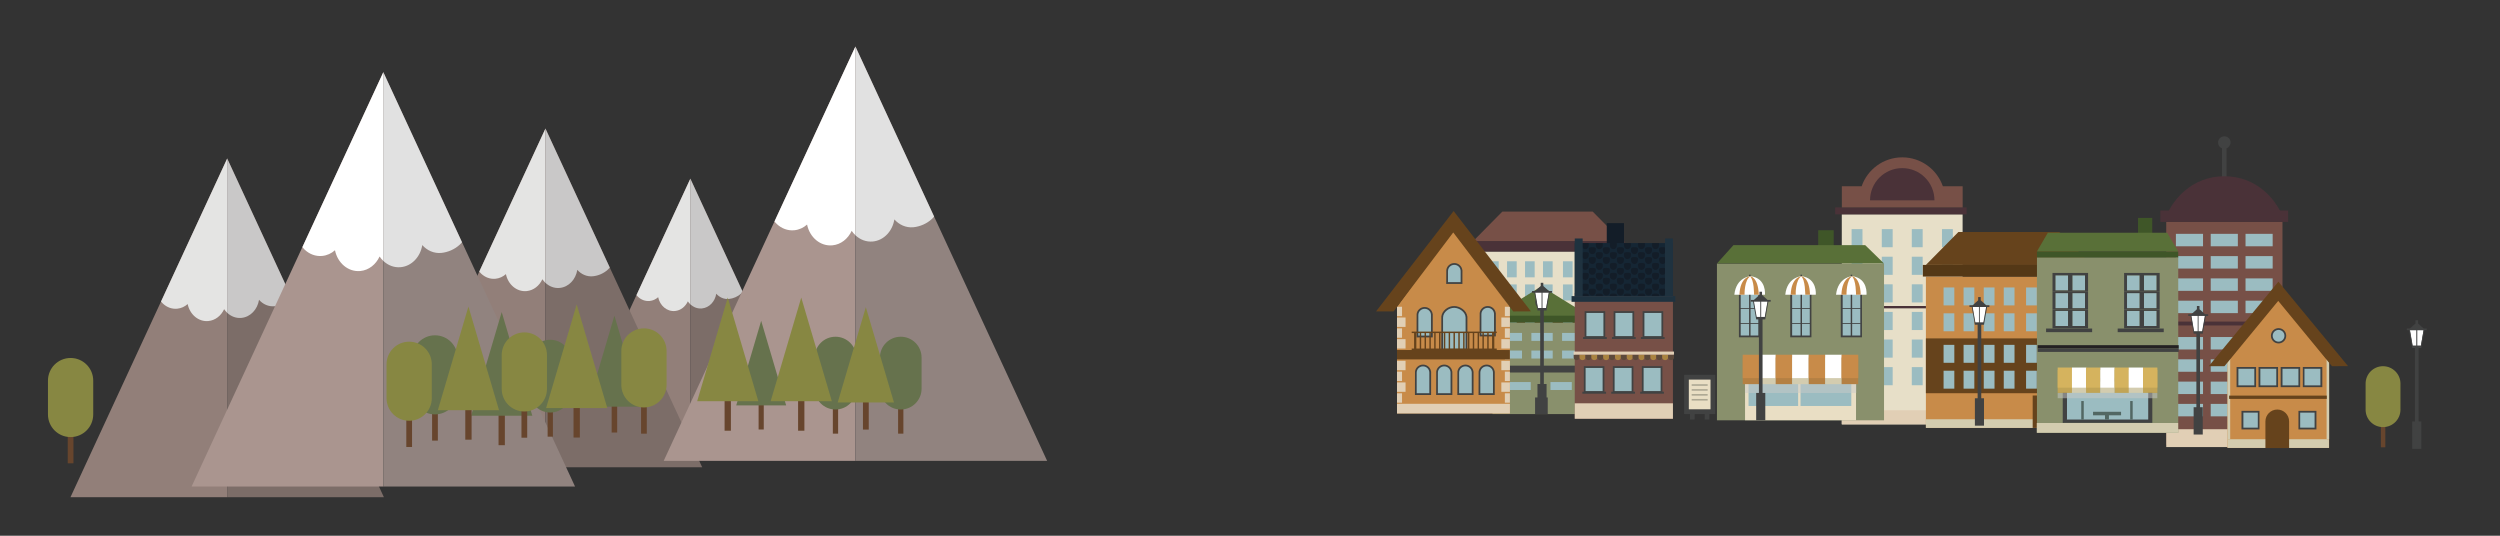 <?xml version="1.0" encoding="UTF-8" standalone="no"?>
<!-- Generator: Adobe Illustrator 17.0.0, SVG Export Plug-In . SVG Version: 6.00 Build 0)  -->
<!DOCTYPE svg  PUBLIC '-//W3C//DTD SVG 1.1//EN'  'http://www.w3.org/Graphics/SVG/1.1/DTD/svg11.dtd'>
<svg id="Capa_1" xmlns="http://www.w3.org/2000/svg" xml:space="preserve" height="300px" viewBox="0 0 1400 300" width="1400px" version="1.1" y="0px" x="0px" xmlns:xlink="http://www.w3.org/1999/xlink" enable-background="new 0 0 1400 300">
<rect x="0" y="0" width="1400" height="300" fill="#333333" stroke="none"/>
<g id="montañas">
							<defs>
								<polygon id="SVGID_1_" points="39.462 278.44 127.23 88.764 214.99 278.44"/>
							</defs>
							<clipPath id="SVGID_2_">
								<use overflow="visible" xlink:href="#SVGID_1_"/>
							</clipPath>
							<g clip-path="url(#SVGID_2_)">
								<polygon points="39.462 278.44 127.23 278.44 127.23 88.764" fill="#927F79"/>
								<polygon points="127.23 88.764 127.23 278.44 214.99 278.44" fill="#7C6D68"/>
							</g>
							<defs>
								<polygon id="SVGID_3_" points="39.462 278.44 127.23 88.764 214.99 278.44"/>
							</defs>
							<clipPath id="SVGID_4_">
								<use overflow="visible" xlink:href="#SVGID_3_"/>
							</clipPath>
							<g clip-path="url(#SVGID_4_)">
								<path d="m87.379 161.63c0.513 6.783 5.822 11.818 11.857 11.244 2.222-0.213 4.229-1.157 5.858-2.602 1.207 5.882 6.095 10.03 11.602 9.505 3.901-0.373 7.142-3.001 8.817-6.64 0.501 0.746 1.081 1.415 1.714 2.014v-86.39c-5.05 0.486-40.353 66.09-39.841 72.87z" fill="#E4E4E3"/>
								<path d="m165.62 159.42c-0.511-6.783-32.36-71.227-38.397-70.653v86.39c2.141 2.028 4.958 3.151 7.968 2.866 5.062-0.482 9.014-4.756 9.865-10.121 2.207 2.491 5.339 3.912 8.701 3.593 6.04-0.58 12.37-5.3 11.86-12.08z" fill="#C9C8C8"/>
							</g>
							<defs>
								<polygon id="SVGID_5_" points="315.14 254.48 386.59 100.06 458.04 254.48"/>
							</defs>
							<clipPath id="SVGID_6_">
								<use overflow="visible" xlink:href="#SVGID_5_"/>
							</clipPath>
							<g clip-path="url(#SVGID_6_)">
								<polygon points="315.14 254.48 386.59 254.48 386.59 100.06" fill="#927F79"/>
								<polygon points="386.59 100.06 386.59 254.48 458.04 254.48" fill="#7C6D68"/>
							</g>
							<defs>
								<polygon id="SVGID_7_" points="315.14 254.48 386.59 100.06 458.04 254.48"/>
							</defs>
							<clipPath id="SVGID_8_">
								<use overflow="visible" xlink:href="#SVGID_7_"/>
							</clipPath>
							<g clip-path="url(#SVGID_8_)">
								<path d="m354.15 159.39c0.419 5.522 4.74 9.62 9.653 9.154 1.808-0.174 3.443-0.943 4.769-2.119 0.983 4.789 4.963 8.165 9.446 7.738 3.176-0.304 5.813-2.443 7.177-5.407 0.408 0.607 0.88 1.153 1.396 1.639v-70.329c-4.13 0.4-32.87 53.8-32.45 59.33z" fill="#E4E4E3"/>
								<path d="m417.85 157.58c-0.416-5.522-26.344-57.985-31.259-57.517v70.329c1.742 1.651 4.036 2.565 6.486 2.333 4.12-0.391 7.34-3.871 8.032-8.239 1.796 2.028 4.346 3.186 7.082 2.927 4.92-0.47 10.08-4.3 9.66-9.83z" fill="#C9C8C8"/>
							</g>
							<defs>
								<polygon id="SVGID_9_" points="217.69 261.66 305.45 71.991 393.22 261.66"/>
							</defs>
							<clipPath id="SVGID_10_">
								<use overflow="visible" xlink:href="#SVGID_9_"/>
							</clipPath>
							<g clip-path="url(#SVGID_10_)">
								<polygon points="217.69 261.66 305.45 261.66 305.45 71.991" fill="#927F79"/>
								<polygon points="305.45 71.991 305.45 261.66 393.22 261.66" fill="#7C6D68"/>
							</g>
							<defs>
								<polygon id="SVGID_11_" points="217.69 261.66 305.45 71.991 393.22 261.66"/>
							</defs>
							<clipPath id="SVGID_12_">
								<use overflow="visible" xlink:href="#SVGID_11_"/>
							</clipPath>
							<g clip-path="url(#SVGID_12_)">
								<path d="m265.6 144.86c0.513 6.783 5.822 11.818 11.857 11.244 2.222-0.213 4.229-1.157 5.858-2.602 1.207 5.882 6.095 10.03 11.602 9.505 3.901-0.373 7.142-3.001 8.817-6.64 0.501 0.746 1.081 1.415 1.714 2.014v-86.39c-5.06 0.493-40.36 66.1-39.85 72.88z" fill="#E4E4E3"/>
								<path d="m343.85 142.64c-0.511-6.783-32.36-71.227-38.397-70.653v86.39c2.141 2.028 4.958 3.151 7.968 2.866 5.062-0.482 9.014-4.756 9.865-10.121 2.207 2.491 5.339 3.912 8.701 3.593 6.04-0.58 12.38-5.29 11.87-12.08z" fill="#C9C8C8"/>
							</g>
							<defs>
								<polygon id="SVGID_13_" points="107.3 272.45 214.66 40.431 322.02 272.45"/>
							</defs>
							<clipPath id="SVGID_14_">
								<use overflow="visible" xlink:href="#SVGID_13_"/>
							</clipPath>
							<g clip-path="url(#SVGID_14_)">
								<polygon points="107.3 272.45 214.66 272.45 214.66 40.431" fill="#AA958F"/>
								<polygon points="214.66 40.431 214.66 272.45 322.02 272.45" fill="#91837F"/>
							</g>
							<defs>
								<polygon id="SVGID_15_" points="107.3 272.45 214.66 40.431 322.02 272.45"/>
							</defs>
							<clipPath id="SVGID_16_">
								<use overflow="visible" xlink:href="#SVGID_15_"/>
							</clipPath>
							<g clip-path="url(#SVGID_16_)">
								<path d="m165.92 129.57c0.627 8.297 7.12 14.455 14.505 13.753 2.717-0.261 5.173-1.417 7.165-3.184 1.475 7.197 7.456 12.269 14.192 11.628 4.771-0.455 8.734-3.671 10.782-8.122 0.613 0.913 1.324 1.73 2.098 2.462v-105.68c-6.18 0.59-49.36 80.84-48.73 89.14z" fill="#fff"/>
								<path d="m261.63 126.86c-0.627-8.298-39.583-87.129-46.969-86.427v105.68c2.619 2.482 6.064 3.854 9.747 3.507 6.191-0.589 11.024-5.82 12.065-12.381 2.699 3.047 6.531 4.785 10.644 4.396 7.38-0.72 15.14-6.48 14.51-14.78z" fill="#E1E1E1"/>
							</g>
							<defs>
								<polygon id="SVGID_17_" points="371.68 258.07 479.03 26.054 586.39 258.07"/>
							</defs>
							<clipPath id="SVGID_18_">
								<use overflow="visible" xlink:href="#SVGID_17_"/>
							</clipPath>
							<g clip-path="url(#SVGID_18_)">
								<polygon points="371.68 258.07 479.03 258.07 479.03 26.054" fill="#AA958F"/>
								<polygon points="479.03 26.054 479.03 258.07 586.39 258.07" fill="#91837F"/>
							</g>
							<defs>
								<polygon id="SVGID_19_" points="371.68 258.07 479.03 26.054 586.39 258.07"/>
							</defs>
							<clipPath id="SVGID_20_">
								<use overflow="visible" xlink:href="#SVGID_19_"/>
							</clipPath>
							<g clip-path="url(#SVGID_20_)">
								<path d="m430.29 115.19c0.626 8.297 7.12 14.455 14.504 13.753 2.717-0.261 5.174-1.417 7.166-3.184 1.475 7.197 7.455 12.269 14.192 11.628 4.77-0.455 8.734-3.671 10.782-8.122 0.613 0.913 1.324 1.73 2.098 2.462v-105.68c-6.19 0.593-49.37 80.84-48.74 89.14z" fill="#fff"/>
								<path d="m526 112.48c-0.627-8.298-39.584-87.129-46.97-86.427v105.68c2.619 2.482 6.064 3.854 9.747 3.507 6.191-0.589 11.024-5.82 12.065-12.381 2.699 3.047 6.531 4.785 10.644 4.396 7.39-0.71 15.15-6.48 14.52-14.78z" fill="#E1E1E1"/>
							</g>
</g>
<g id="arboles">
		<rect y="228.89" x="241.98" height="17.857" width="3.213" fill="#67452D"/>
		<path d="m243.58 187.77c-6.997 0-12.673 5.676-12.673 12.676v18.942c0 7.004 5.676 12.673 12.673 12.673 7.003 0 12.673-5.669 12.673-12.673v-18.94c0.01-7-5.66-12.68-12.67-12.68z" fill="#66724D"/>
		<rect y="228.1" x="306.67" height="16.434" width="2.958" fill="#67452D"/>
		<path d="m308.15 190.26c-6.44 0-11.664 5.223-11.664 11.665v17.432c0 6.444 5.224 11.661 11.664 11.661 6.443 0 11.661-5.217 11.661-11.661v-17.432c0-6.43-5.22-11.66-11.66-11.66z" fill="#66724D"/>
		<rect y="226.41" x="466.39" height="16.433" width="2.956" fill="#67452D"/>
		<path d="m467.87 188.57c-6.44 0-11.664 5.224-11.664 11.666v17.431c0 6.446 5.224 11.662 11.664 11.662 6.443 0 11.661-5.216 11.661-11.662v-17.431c0-6.45-5.22-11.67-11.66-11.67z" fill="#66724D"/>
		<rect y="226.41" x="502.94" height="16.433" width="2.957" fill="#67452D"/>
		<path d="m504.42 188.57c-6.439 0-11.663 5.224-11.663 11.666v17.431c0 6.446 5.224 11.662 11.663 11.662 6.445 0 11.661-5.216 11.661-11.662v-17.431c0-6.45-5.22-11.67-11.66-11.67z" fill="#66724D"/>
		<rect y="231.39" x="279.19" height="17.92" width="3.531" fill="#67452D"/>
		<polygon points="280.96 174.74 263.83 232.8 280.96 232.8 298.09 232.8" fill="#66724D"/>
		<rect y="226.49" x="342.52" height="15.729" width="3.099" fill="#67452D"/>
		<polygon points="344.07 176.76 329.03 227.72 344.07 227.72 359.11 227.72" fill="#66724D"/>
		<rect y="225.89" x="424.82" height="14.63" width="2.883" fill="#67452D"/>
		<polygon points="426.26 179.65 412.28 227.04 426.26 227.04 440.25 227.04" fill="#66724D"/>
		<rect y="225" x="359" height="17.855" width="3.214" fill="#67452D"/>
		<path d="m360.61 183.88c-6.997 0-12.673 5.675-12.673 12.676v18.942c0 7.005 5.676 12.672 12.673 12.672 7.005 0 12.674-5.667 12.674-12.672v-18.942c0-7.01-5.67-12.68-12.67-12.68z" fill="#878742"/>
		<rect y="227.26" x="292.02" height="17.857" width="3.214" fill="#67452D"/>
		<path d="m293.63 186.14c-6.998 0-12.674 5.678-12.674 12.678v18.941c0 7.004 5.676 12.673 12.674 12.673 7.003 0 12.673-5.669 12.673-12.673v-18.941c0-7-5.67-12.68-12.67-12.68z" fill="#878742"/>
		<rect y="232.46" x="227.53" height="17.856" width="3.215" fill="#67452D"/>
		<path d="m229.13 191.34c-6.999 0-12.674 5.677-12.674 12.678v18.941c0 7.004 5.675 12.673 12.674 12.673 7.003 0 12.673-5.669 12.673-12.673v-18.94c0.01-7-5.66-12.68-12.67-12.68z" fill="#878742"/>
		<rect y="241.59" x="37.927" height="17.856" width="3.215" fill="#67452D"/>
		<path d="m39.533 200.47c-6.999 0-12.674 5.677-12.674 12.678v18.941c0 7.004 5.675 12.673 12.674 12.673 7.003 0 12.673-5.669 12.673-12.673v-18.941c0-7-5.669-12.68-12.673-12.68z" fill="#878742"/>
		<rect y="227.1" x="321.18" height="17.92" width="3.531" fill="#67452D"/>
		<polygon points="322.95 170.45 305.82 228.5 322.95 228.5 340.08 228.5" fill="#878742"/>
		<rect y="223.28" x="405.77" height="17.92" width="3.532" fill="#67452D"/>
		<polygon points="407.54 166.63 390.41 224.69 407.54 224.69 424.67 224.69" fill="#878742"/>
		<rect y="223.28" x="446.93" height="17.92" width="3.531" fill="#67452D"/>
		<polygon points="448.7 166.63 431.57 224.69 448.7 224.69 465.83 224.69" fill="#878742"/>
		<rect y="224.09" x="483.25" height="16.474" width="3.247" fill="#67452D"/>
		<polygon points="484.87 172.01 469.12 225.38 484.87 225.38 500.62 225.38" fill="#878742"/>
		<rect y="228.3" x="260.56" height="17.92" width="3.531" fill="#67452D"/>
		<polygon points="262.32 171.66 245.19 229.71 262.32 229.71 279.46 229.71" fill="#878742"/>
</g>
<g id="pisos">
				<rect y="120.02" x="1031.4" height="117.62" width="67.658" fill="#E7DFC8"/>
				<g fill="#9BBCC1">
					<rect y="128.3" x="1036.9" height="10.157" width="6.092"/>
					<rect y="128.3" x="1053.8" height="10.157" width="6.092"/>
					<rect y="128.3" x="1070.6" height="10.157" width="6.092"/>
					<rect y="128.3" x="1087.5" height="10.157" width="6.092"/>
					<rect y="143.76" x="1036.9" height="10.155" width="6.092"/>
					<rect y="143.76" x="1053.8" height="10.155" width="6.092"/>
					<rect y="143.76" x="1070.6" height="10.155" width="6.092"/>
					<rect y="143.76" x="1087.5" height="10.155" width="6.092"/>
					<rect y="159.21" x="1036.9" height="10.156" width="6.092"/>
					<rect y="159.21" x="1053.8" height="10.156" width="6.092"/>
					<rect y="159.21" x="1070.6" height="10.156" width="6.092"/>
					<rect y="159.21" x="1087.5" height="10.156" width="6.092"/>
				</g>
				<g fill="#9BBCC1">
					<rect y="174.67" x="1036.9" height="10.155" width="6.092"/>
					<rect y="174.67" x="1053.8" height="10.155" width="6.092"/>
					<rect y="174.67" x="1070.6" height="10.155" width="6.092"/>
					<rect y="174.67" x="1087.5" height="10.155" width="6.092"/>
					<rect y="190.13" x="1036.9" height="10.155" width="6.092"/>
					<rect y="190.13" x="1053.8" height="10.155" width="6.092"/>
					<rect y="190.13" x="1070.6" height="10.155" width="6.092"/>
					<rect y="190.13" x="1087.5" height="10.155" width="6.092"/>
					<rect y="205.58" x="1036.9" height="10.156" width="6.092"/>
					<rect y="205.58" x="1053.8" height="10.156" width="6.092"/>
					<rect y="205.58" x="1070.6" height="10.156" width="6.092"/>
					<rect y="205.58" x="1087.5" height="10.156" width="6.092"/>
				</g>
				<rect y="171.36" x="1027.7" height="1.311" width="73.615" fill="#4A3238"/>
				<rect y="116.15" x="1027.7" height="3.87" width="73.615" fill="#4A3238"/>
				<path d="m1088 104.3c-3.267-9.417-12.211-16.18-22.739-16.18-10.53 0-19.474 6.763-22.74 16.18h-11.09v11.848h67.658v-11.848h-11.2z" fill="#775047"/>
				<path d="m1083.3 112.19c0-9.965-8.078-18.044-18.042-18.044-9.966 0-18.044 8.078-18.044 18.044" fill="#4A3238"/>
		<rect y="229.75" x="1031.4" height="7.884" width="67.658" fill="#E1CFB5"/>
			<rect y="154.87" x="1078.5" height="84.767" width="92.938" fill="#C88B49"/>
			<rect y="189.5" x="1078.5" height="30.7" width="92.938" fill="#66431C"/>
			<g fill="#9BBCC1">
				<rect y="160.98" x="1088.4" height="10.047" width="6.025"/>
				<rect y="160.98" x="1099.6" height="10.047" width="6.029"/>
				<rect y="160.98" x="1110.9" height="10.047" width="6.027"/>
				<rect y="160.98" x="1122.1" height="10.047" width="6.027"/>
				<rect y="160.98" x="1134.6" height="10.047" width="6.025"/>
				<rect y="160.98" x="1145.8" height="10.047" width="6.03"/>
				<rect y="160.98" x="1157.1" height="10.047" width="6.025"/>
				<rect y="175.46" x="1088.4" height="10.047" width="6.025"/>
				<rect y="175.46" x="1099.6" height="10.047" width="6.029"/>
				<rect y="175.46" x="1110.9" height="10.047" width="6.027"/>
				<rect y="175.46" x="1122.1" height="10.047" width="6.027"/>
				<rect y="175.46" x="1134.6" height="10.047" width="6.025"/>
				<rect y="175.46" x="1145.8" height="10.047" width="6.03"/>
				<rect y="175.46" x="1157.1" height="10.047" width="6.025"/>
			</g>
			<g fill="#9BBCC1">
				<rect y="193.12" x="1088.4" height="10.046" width="6.025"/>
				<rect y="193.12" x="1099.6" height="10.046" width="6.029"/>
				<rect y="193.12" x="1110.9" height="10.046" width="6.027"/>
				<rect y="193.12" x="1122.1" height="10.046" width="6.027"/>
				<rect y="193.12" x="1134.6" height="10.046" width="6.025"/>
				<rect y="193.12" x="1145.8" height="10.046" width="6.03"/>
				<rect y="193.12" x="1157.1" height="10.046" width="6.025"/>
				<rect y="207.6" x="1088.4" height="10.046" width="6.025"/>
				<rect y="207.6" x="1099.6" height="10.046" width="6.029"/>
				<rect y="207.6" x="1110.9" height="10.046" width="6.027"/>
				<rect y="207.6" x="1122.1" height="10.046" width="6.027"/>
				<rect y="207.6" x="1134.6" height="10.046" width="6.025"/>
				<rect y="207.6" x="1145.8" height="10.046" width="6.03"/>
				<rect y="207.6" x="1157.1" height="10.046" width="6.025"/>
			</g>
			<rect y="148.35" x="1076.8" height="6.515" width="96.203" fill="#543816"/>
				<polygon points="1171.4 148.35 1153.2 129.92 1096.7 129.92 1078.5 148.35" fill="#66431C"/>
		<rect y="234.78" x="1078.5" height="4.849" width="92.938" fill="#D3CCAF"/>
		<rect y="221.48" x="1138.3" height="18.153" width="12.378" fill="#66431C"/>
			<rect y="140.84" x="825" height="75.91" width="83.227" fill="#E7DFC8"/>
			<rect y="171.86" x="825" height="27.493" width="83.227" fill="#66431C"/>
			<g fill="#9BBCC1">
				<rect y="146.31" x="833.88" height="8.998" width="5.396"/>
				<rect y="146.31" x="843.95" height="8.998" width="5.399"/>
				<rect y="146.31" x="854.02" height="8.998" width="5.397"/>
				<rect y="146.31" x="864.08" height="8.998" width="5.397"/>
				<rect y="146.31" x="875.26" height="8.998" width="5.396"/>
				<rect y="146.31" x="885.33" height="8.998" width="5.4"/>
				<rect y="146.31" x="895.4" height="8.998" width="5.395"/>
				<rect y="159.28" x="833.88" height="8.997" width="5.396"/>
				<rect y="159.28" x="843.95" height="8.997" width="5.399"/>
				<rect y="159.28" x="854.02" height="8.997" width="5.397"/>
				<rect y="159.28" x="864.08" height="8.997" width="5.397"/>
				<rect y="159.28" x="875.26" height="8.997" width="5.396"/>
				<rect y="159.28" x="885.33" height="8.997" width="5.4"/>
				<rect y="159.28" x="895.4" height="8.997" width="5.395"/>
			</g>
			<g fill="#9BBCC1">
				<rect y="175.1" x="833.88" height="8.996" width="5.396"/>
				<rect y="175.1" x="843.95" height="8.996" width="5.399"/>
				<rect y="175.1" x="854.02" height="8.996" width="5.397"/>
				<rect y="175.1" x="864.08" height="8.996" width="5.397"/>
				<rect y="175.1" x="875.26" height="8.996" width="5.396"/>
				<rect y="175.1" x="885.33" height="8.996" width="5.4"/>
				<rect y="175.1" x="895.4" height="8.996" width="5.395"/>
				<rect y="188.06" x="833.88" height="8.997" width="5.396"/>
				<rect y="188.06" x="843.95" height="8.997" width="5.399"/>
				<rect y="188.06" x="854.02" height="8.997" width="5.397"/>
				<rect y="188.06" x="864.08" height="8.997" width="5.397"/>
				<rect y="188.06" x="875.26" height="8.997" width="5.396"/>
				<rect y="188.06" x="885.33" height="8.997" width="5.4"/>
				<rect y="188.06" x="895.4" height="8.997" width="5.395"/>
			</g>
			<rect y="135.01" x="823.54" height="5.834" width="86.151" fill="#4A3238"/>
				<polygon points="908.23 135.01 891.92 118.5 841.3 118.5 825 135.01" fill="#775047"/>
		<rect y="212.41" x="825" height="4.342" width="83.227" fill="#D3CCAF"/>
		<rect y="200.5" x="878.63" height="16.256" width="11.085" fill="#66431C"/>
			<polygon points="835.78 177.3 863.18 160.32 890.58 177.3" fill="#597038"/>
		<rect y="180.62" x="835.78" height="24.796" width="54.802" fill="#89906C"/>
		<rect y="208.13" x="835.78" height="23.755" width="54.802" fill="#89906C"/>
		<g fill="#9BBCC1">
			<rect y="186.44" x="840.38" height="4.457" width="11.947"/>
			<rect y="186.44" x="857.57" height="4.457" width="11.946"/>
			<rect y="186.44" x="874.76" height="4.457" width="11.946"/>
			<rect y="196.31" x="840.38" height="4.457" width="11.947"/>
			<rect y="196.31" x="857.57" height="4.457" width="11.946"/>
			<rect y="196.31" x="874.76" height="4.457" width="11.946"/>
		</g>
		<rect y="176.78" x="834.82" height="3.842" width="56.728" fill="#3F5628"/>
		<rect y="204.76" x="834.82" height="3.842" width="56.728" fill="#414242"/>
		<rect y="222.58" x="859.64" height="9.3" width="7.089" fill="#414242"/>
		<rect y="213.95" x="845.26" height="4.457" width="11.947" fill="#9BBCC1"/>
		<rect y="213.95" x="868.26" height="4.457" width="11.947" fill="#9BBCC1"/>
		<path d="m866.34 167.99c-0.52-1.231-1.739-2.095-3.159-2.095-1.894 0-3.43 1.535-3.43 3.43 0 1.412 0.855 2.622 2.074 3.148 0.007 0.003 0.014 0.008 0.021 0.011 0.169 0.072 0.349 0.121 0.531 0.165 0.039 0.009 0.073 0.027 0.112 0.035 0.224 0.046 0.455 0.07 0.691 0.07 1.894 0 3.429-1.534 3.429-3.429 0.01-0.49-0.08-0.94-0.26-1.35z" fill="#414242"/>
			<rect y="124.28" x="1213.1" height="124.79" width="65.076" fill="#775047"/>
				<path d="m1245.6 76.354c-1.927 0-3.488 1.562-3.488 3.489 0 1.477 0.922 2.733 2.219 3.242v16.885h2.539v-16.885c1.297-0.509 2.219-1.765 2.219-3.242 0.1-1.927-1.5-3.489-3.4-3.489z" fill="#414242"/>
				<path d="m1278.2 121.08c-3.812-9.583-14.568-22.38-32.537-22.38s-28.726 12.797-32.537 22.38h65z" fill="#4A3238"/>
				<rect y="117.89" x="1209.8" height="6.389" width="71.555" fill="#4A3238"/>
			<rect y="180.08" x="1209.8" height="2.182" width="71.555" fill="#4A3238"/>
				<g fill="#9BBCC1">
					<rect y="130.95" x="1218.5" height="6.97" width="15.194"/>
					<rect y="130.95" x="1238" height="6.97" width="15.194"/>
					<rect y="130.95" x="1257.5" height="6.97" width="15.195"/>
					<rect y="143.42" x="1218.5" height="6.97" width="15.194"/>
					<rect y="143.42" x="1238" height="6.97" width="15.194"/>
					<rect y="143.42" x="1257.5" height="6.97" width="15.195"/>
					<rect y="155.9" x="1218.5" height="6.97" width="15.194"/>
					<rect y="155.9" x="1238" height="6.97" width="15.194"/>
					<rect y="155.9" x="1257.5" height="6.97" width="15.195"/>
					<rect y="168.38" x="1218.5" height="6.97" width="15.194"/>
					<rect y="168.38" x="1238" height="6.97" width="15.194"/>
					<rect y="168.38" x="1257.5" height="6.97" width="15.195"/>
				</g>
				<g fill="#9BBCC1">
					<rect y="213.7" x="1218.5" height="6.97" width="15.194"/>
					<rect y="213.7" x="1238" height="6.97" width="15.194"/>
					<rect y="213.7" x="1257.5" height="6.97" width="15.195"/>
					<rect y="226.18" x="1218.5" height="6.97" width="15.194"/>
					<rect y="226.18" x="1238" height="6.97" width="15.194"/>
					<rect y="226.18" x="1257.5" height="6.97" width="15.195"/>
				</g>
				<g fill="#9BBCC1">
					<rect y="188.74" x="1218.5" height="6.97" width="15.195"/>
					<rect y="188.74" x="1238" height="6.97" width="15.195"/>
					<rect y="188.74" x="1257.5" height="6.97" width="15.194"/>
					<rect y="201.22" x="1218.5" height="6.97" width="15.195"/>
					<rect y="201.22" x="1238" height="6.97" width="15.195"/>
					<rect y="201.22" x="1257.5" height="6.97" width="15.194"/>
				</g>
		<rect y="240.36" x="1213.1" height="10" width="65.076" fill="#E1CFB5"/>
			<rect y="124.96" x="899.79" height="18.183" width="9.647" fill="#131D28"/>
			<rect y="164.05" x="881.86" height="70.456" width="54.979" fill="#775047"/>
			<rect y="225.85" x="881.86" height="8.653" width="54.979" fill="#E1CFB5"/>
					<rect y="174.75" x="887.89" height="13.97" width="10.531" fill="#9BBCC1"/>
					<path d="m898.92 189.22h-11.531v-14.97h11.531v14.97zm-10.53-1h9.531v-12.97h-9.531v12.97z" fill="#414242"/>
					<rect y="174.75" x="904.13" height="13.97" width="10.531" fill="#9BBCC1"/>
					<path d="m915.16 189.22h-11.531v-14.97h11.531v14.97zm-10.53-1h9.531v-12.97h-9.531v12.97z" fill="#414242"/>
					<rect y="174.75" x="920.37" height="13.97" width="10.53" fill="#9BBCC1"/>
					<path d="m931.4 189.22h-11.53v-14.97h11.53v14.97zm-10.53-1h9.53v-12.97h-9.53v12.97z" fill="#414242"/>
					<rect y="205.55" x="887.44" height="13.97" width="10.531" fill="#9BBCC1"/>
					<path d="m898.47 220.02h-11.531v-14.97h11.531v14.97zm-10.53-1h9.531v-12.97h-9.531v12.97z" fill="#414242"/>
					<rect y="205.55" x="903.68" height="13.97" width="10.53" fill="#9BBCC1"/>
					<path d="m914.71 220.02h-11.53v-14.97h11.53v14.97zm-10.53-1h9.53v-12.97h-9.53v12.97z" fill="#414242"/>
					<rect y="205.55" x="919.92" height="13.97" width="10.53" fill="#9BBCC1"/>
					<path d="m930.95 220.02h-11.53v-14.97h11.53v14.97zm-10.53-1h9.53v-12.97h-9.53v12.97z" fill="#414242"/>
				<rect y="136.11" x="881.86" height="29.706" width="54.979" fill="#152634"/>
									<defs>
										<rect id="SVGID_21_" y="136.11" x="881.86" height="29.706" width="54.979"/>
									</defs>
									<clipPath id="SVGID_22_">
										<use overflow="visible" xlink:href="#SVGID_21_"/>
									</clipPath>
									<g fill="#131D28" clip-path="url(#SVGID_22_)">
											<path d="m889.68 137.6c0 1.083-0.862 1.962-1.927 1.962-1.064 0-1.927-0.878-1.927-1.962s-0.491-1.962 1.927-1.962c2.42 0 1.93 0.88 1.93 1.96z"/>
											<path d="m889.68 143.14c0 1.083-0.862 1.962-1.927 1.962-1.064 0-1.927-0.878-1.927-1.962s-0.491-1.962 1.927-1.962c2.42 0 1.93 0.88 1.93 1.96z"/>
											<path d="m889.68 149.2c0 1.083-0.862 1.962-1.927 1.962-1.064 0-1.927-0.878-1.927-1.962s-0.491-1.962 1.927-1.962c2.42 0 1.93 0.88 1.93 1.96z"/>
											<path d="m889.68 154.74c0 1.083-0.862 1.962-1.927 1.962-1.064 0-1.927-0.878-1.927-1.962s-0.491-1.961 1.927-1.961c2.42 0 1.93 0.87 1.93 1.96z"/>
											<path d="m889.68 160.8c0 1.083-0.862 1.961-1.927 1.961-1.064 0-1.927-0.878-1.927-1.961 0-1.084-0.491-1.963 1.927-1.963 2.42 0 1.93 0.87 1.93 1.96z"/>
											<path d="m889.68 166.33c0 1.085-0.862 1.962-1.927 1.962-1.064 0-1.927-0.877-1.927-1.962 0-1.083-0.491-1.962 1.927-1.962 2.42 0 1.93 0.88 1.93 1.96z"/>
											<path d="m893.61 140.37c0 1.084-0.862 1.962-1.926 1.962s-1.927-0.878-1.927-1.962-0.491-1.962 1.927-1.962c2.42 0 1.93 0.88 1.93 1.96z"/>
											<path d="m893.61 145.91c0 1.084-0.862 1.962-1.926 1.962s-1.927-0.878-1.927-1.962c0-1.083-0.491-1.962 1.927-1.962 2.42 0 1.93 0.87 1.93 1.96z"/>
											<path d="m893.61 151.97c0 1.083-0.862 1.961-1.926 1.961s-1.927-0.878-1.927-1.961-0.491-1.962 1.927-1.962c2.42 0 1.93 0.88 1.93 1.96z"/>
											<path d="m893.61 157.5c0 1.083-0.862 1.962-1.926 1.962s-1.927-0.879-1.927-1.962c0-1.084-0.491-1.962 1.927-1.962 2.42 0 1.93 0.88 1.93 1.96z"/>
											<path d="m893.61 163.56c0 1.083-0.862 1.962-1.926 1.962s-1.927-0.879-1.927-1.962c0-1.084-0.491-1.961 1.927-1.961 2.42 0 1.93 0.88 1.93 1.96z"/>
											<path d="m893.61 169.1c0 1.085-0.862 1.962-1.926 1.962s-1.927-0.877-1.927-1.962c0-1.083-0.491-1.961 1.927-1.961 2.42 0 1.93 0.88 1.93 1.96z"/>
											<path d="m897.55 137.6c0 1.083-0.863 1.962-1.927 1.962-1.065 0-1.927-0.878-1.927-1.962s-0.491-1.962 1.927-1.962c2.42 0 1.93 0.88 1.93 1.96z"/>
											<path d="m897.55 143.14c0 1.083-0.863 1.962-1.927 1.962-1.065 0-1.927-0.878-1.927-1.962s-0.491-1.962 1.927-1.962c2.42 0 1.93 0.88 1.93 1.96z"/>
											<path d="m897.55 149.2c0 1.083-0.863 1.962-1.927 1.962-1.065 0-1.927-0.878-1.927-1.962s-0.491-1.962 1.927-1.962c2.42 0 1.93 0.88 1.93 1.96z"/>
											<path d="m897.55 154.74c0 1.083-0.863 1.962-1.927 1.962-1.065 0-1.927-0.878-1.927-1.962s-0.491-1.961 1.927-1.961c2.42 0 1.93 0.87 1.93 1.96z"/>
											<path d="m897.55 160.8c0 1.083-0.863 1.961-1.927 1.961-1.065 0-1.927-0.878-1.927-1.961 0-1.084-0.491-1.963 1.927-1.963 2.42 0 1.93 0.87 1.93 1.96z"/>
											<path d="m897.55 166.33c0 1.085-0.863 1.962-1.927 1.962-1.065 0-1.927-0.877-1.927-1.962 0-1.083-0.491-1.962 1.927-1.962 2.42 0 1.93 0.88 1.93 1.96z"/>
											<path d="m901.48 140.37c0 1.084-0.862 1.962-1.927 1.962-1.063 0-1.926-0.878-1.926-1.962s-0.49-1.962 1.926-1.962c2.43 0 1.93 0.88 1.93 1.96z"/>
											<path d="m901.48 145.91c0 1.084-0.862 1.962-1.927 1.962-1.063 0-1.926-0.878-1.926-1.962 0-1.083-0.49-1.962 1.926-1.962 2.43 0 1.93 0.87 1.93 1.96z"/>
											<path d="m901.48 151.97c0 1.083-0.862 1.961-1.927 1.961-1.063 0-1.926-0.878-1.926-1.961s-0.49-1.962 1.926-1.962c2.43 0 1.93 0.88 1.93 1.96z"/>
											<path d="m901.48 157.5c0 1.083-0.862 1.962-1.927 1.962-1.063 0-1.926-0.879-1.926-1.962 0-1.084-0.49-1.962 1.926-1.962 2.43 0 1.93 0.88 1.93 1.96z"/>
											<path d="m901.48 163.56c0 1.083-0.862 1.962-1.927 1.962-1.063 0-1.926-0.879-1.926-1.962 0-1.084-0.49-1.961 1.926-1.961 2.43 0 1.93 0.88 1.93 1.96z"/>
											<path d="m901.48 169.1c0 1.085-0.862 1.962-1.927 1.962-1.063 0-1.926-0.877-1.926-1.962 0-1.083-0.49-1.961 1.926-1.961 2.43 0 1.93 0.88 1.93 1.96z"/>
											<path d="m905.42 137.6c0 1.083-0.863 1.962-1.927 1.962s-1.927-0.878-1.927-1.962-0.491-1.962 1.927-1.962c2.42 0 1.93 0.88 1.93 1.96z"/>
											<path d="m905.42 143.14c0 1.083-0.863 1.962-1.927 1.962s-1.927-0.878-1.927-1.962-0.491-1.962 1.927-1.962c2.42 0 1.93 0.88 1.93 1.96z"/>
											<path d="m905.42 149.2c0 1.083-0.863 1.962-1.927 1.962s-1.927-0.878-1.927-1.962-0.491-1.962 1.927-1.962c2.42 0 1.93 0.88 1.93 1.96z"/>
											<path d="m905.42 154.74c0 1.083-0.863 1.962-1.927 1.962s-1.927-0.878-1.927-1.962-0.491-1.961 1.927-1.961c2.42 0 1.93 0.87 1.93 1.96z"/>
											<path d="m905.42 160.8c0 1.083-0.863 1.961-1.927 1.961s-1.927-0.878-1.927-1.961c0-1.084-0.491-1.963 1.927-1.963 2.42 0 1.93 0.87 1.93 1.96z"/>
											<path d="m905.42 166.33c0 1.085-0.863 1.962-1.927 1.962s-1.927-0.877-1.927-1.962c0-1.083-0.491-1.962 1.927-1.962 2.42 0 1.93 0.88 1.93 1.96z"/>
											<path d="m909.36 140.37c0 1.084-0.862 1.962-1.926 1.962s-1.926-0.878-1.926-1.962-0.492-1.962 1.926-1.962c2.42 0 1.93 0.88 1.93 1.96z"/>
											<path d="m909.36 145.91c0 1.084-0.862 1.962-1.926 1.962s-1.926-0.878-1.926-1.962c0-1.083-0.492-1.962 1.926-1.962 2.42 0 1.93 0.87 1.93 1.96z"/>
											<path d="m909.36 151.97c0 1.083-0.862 1.961-1.926 1.961s-1.926-0.878-1.926-1.961-0.492-1.962 1.926-1.962c2.42 0 1.93 0.88 1.93 1.96z"/>
											<path d="m909.36 157.5c0 1.083-0.862 1.962-1.926 1.962s-1.926-0.879-1.926-1.962c0-1.084-0.492-1.962 1.926-1.962 2.42 0 1.93 0.88 1.93 1.96z"/>
											<path d="m909.36 163.56c0 1.083-0.862 1.962-1.926 1.962s-1.926-0.879-1.926-1.962c0-1.084-0.492-1.961 1.926-1.961 2.42 0 1.93 0.88 1.93 1.96z"/>
											<path d="m909.36 169.1c0 1.085-0.862 1.962-1.926 1.962s-1.926-0.877-1.926-1.962c0-1.083-0.492-1.961 1.926-1.961 2.42 0 1.93 0.88 1.93 1.96z"/>
											<path d="m913.29 137.6c0 1.083-0.864 1.962-1.927 1.962-1.064 0-1.927-0.878-1.927-1.962s-0.491-1.962 1.927-1.962c2.42 0 1.93 0.88 1.93 1.96z"/>
											<path d="m913.29 143.14c0 1.083-0.864 1.962-1.927 1.962-1.064 0-1.927-0.878-1.927-1.962s-0.491-1.962 1.927-1.962c2.42 0 1.93 0.88 1.93 1.96z"/>
											<path d="m913.29 149.2c0 1.083-0.864 1.962-1.927 1.962-1.064 0-1.927-0.878-1.927-1.962s-0.491-1.962 1.927-1.962c2.42 0 1.93 0.88 1.93 1.96z"/>
											<path d="m913.29 154.74c0 1.083-0.864 1.962-1.927 1.962-1.064 0-1.927-0.878-1.927-1.962s-0.491-1.961 1.927-1.961c2.42 0 1.93 0.87 1.93 1.96z"/>
											<path d="m913.29 160.8c0 1.083-0.864 1.961-1.927 1.961-1.064 0-1.927-0.878-1.927-1.961 0-1.084-0.491-1.963 1.927-1.963 2.42 0 1.93 0.87 1.93 1.96z"/>
											<path d="m913.29 166.33c0 1.085-0.864 1.962-1.927 1.962-1.064 0-1.927-0.877-1.927-1.962 0-1.083-0.491-1.962 1.927-1.962 2.42 0 1.93 0.88 1.93 1.96z"/>
											<path d="m917.23 140.37c0 1.084-0.863 1.962-1.928 1.962-1.064 0-1.926-0.878-1.926-1.962s-0.491-1.962 1.926-1.962c2.42 0 1.93 0.88 1.93 1.96z"/>
											<path d="m917.23 145.91c0 1.084-0.863 1.962-1.928 1.962-1.064 0-1.926-0.878-1.926-1.962 0-1.083-0.491-1.962 1.926-1.962 2.42 0 1.93 0.87 1.93 1.96z"/>
											<path d="m917.23 151.97c0 1.083-0.863 1.961-1.928 1.961-1.064 0-1.926-0.878-1.926-1.961s-0.491-1.962 1.926-1.962c2.42 0 1.93 0.88 1.93 1.96z"/>
											<path d="m917.23 157.5c0 1.083-0.863 1.962-1.928 1.962-1.064 0-1.926-0.879-1.926-1.962 0-1.084-0.491-1.962 1.926-1.962 2.42 0 1.93 0.88 1.93 1.96z"/>
											<path d="m917.23 163.56c0 1.083-0.863 1.962-1.928 1.962-1.064 0-1.926-0.879-1.926-1.962 0-1.084-0.491-1.961 1.926-1.961 2.42 0 1.93 0.88 1.93 1.96z"/>
											<path d="m917.23 169.1c0 1.085-0.863 1.962-1.928 1.962-1.064 0-1.926-0.877-1.926-1.962 0-1.083-0.491-1.961 1.926-1.961 2.42 0 1.93 0.88 1.93 1.96z"/>
											<path d="m921.16 137.6c0 1.083-0.862 1.962-1.927 1.962s-1.927-0.878-1.927-1.962-0.491-1.962 1.927-1.962c2.42 0 1.93 0.88 1.93 1.96z"/>
											<path d="m921.16 143.14c0 1.083-0.862 1.962-1.927 1.962s-1.927-0.878-1.927-1.962-0.491-1.962 1.927-1.962c2.42 0 1.93 0.88 1.93 1.96z"/>
											<path d="m921.16 149.2c0 1.083-0.862 1.962-1.927 1.962s-1.927-0.878-1.927-1.962-0.491-1.962 1.927-1.962c2.42 0 1.93 0.88 1.93 1.96z"/>
											<path d="m921.16 154.74c0 1.083-0.862 1.962-1.927 1.962s-1.927-0.878-1.927-1.962-0.491-1.961 1.927-1.961c2.42 0 1.93 0.87 1.93 1.96z"/>
											<path d="m921.16 160.8c0 1.083-0.862 1.961-1.927 1.961s-1.927-0.878-1.927-1.961c0-1.084-0.491-1.963 1.927-1.963 2.42 0 1.93 0.87 1.93 1.96z"/>
											<path d="m921.16 166.33c0 1.085-0.862 1.962-1.927 1.962s-1.927-0.877-1.927-1.962c0-1.083-0.491-1.962 1.927-1.962 2.42 0 1.93 0.88 1.93 1.96z"/>
											<path d="m925.1 140.37c0 1.084-0.862 1.962-1.927 1.962-1.063 0-1.926-0.878-1.926-1.962s-0.491-1.962 1.926-1.962c2.42 0 1.93 0.88 1.93 1.96z"/>
											<path d="m925.1 145.91c0 1.084-0.862 1.962-1.927 1.962-1.063 0-1.926-0.878-1.926-1.962 0-1.083-0.491-1.962 1.926-1.962 2.42 0 1.93 0.87 1.93 1.96z"/>
											<path d="m925.1 151.97c0 1.083-0.862 1.961-1.927 1.961-1.063 0-1.926-0.878-1.926-1.961s-0.491-1.962 1.926-1.962c2.42 0 1.93 0.88 1.93 1.96z"/>
											<path d="m925.1 157.5c0 1.083-0.862 1.962-1.927 1.962-1.063 0-1.926-0.879-1.926-1.962 0-1.084-0.491-1.962 1.926-1.962 2.42 0 1.93 0.88 1.93 1.96z"/>
											<path d="m925.1 163.56c0 1.083-0.862 1.962-1.927 1.962-1.063 0-1.926-0.879-1.926-1.962 0-1.084-0.491-1.961 1.926-1.961 2.42 0 1.93 0.88 1.93 1.96z"/>
											<path d="m925.1 169.1c0 1.085-0.862 1.962-1.927 1.962-1.063 0-1.926-0.877-1.926-1.962 0-1.083-0.491-1.961 1.926-1.961 2.42 0 1.93 0.88 1.93 1.96z"/>
											<path d="m929.03 137.6c0 1.083-0.863 1.962-1.926 1.962-1.064 0-1.928-0.878-1.928-1.962s-0.49-1.962 1.928-1.962c2.42 0 1.93 0.88 1.93 1.96z"/>
											<path d="m929.03 143.14c0 1.083-0.863 1.962-1.926 1.962-1.064 0-1.928-0.878-1.928-1.962s-0.49-1.962 1.928-1.962c2.42 0 1.93 0.88 1.93 1.96z"/>
											<path d="m929.03 149.2c0 1.083-0.863 1.962-1.926 1.962-1.064 0-1.928-0.878-1.928-1.962s-0.49-1.962 1.928-1.962c2.42 0 1.93 0.88 1.93 1.96z"/>
											<path d="m929.03 154.74c0 1.083-0.863 1.962-1.926 1.962-1.064 0-1.928-0.878-1.928-1.962s-0.49-1.961 1.928-1.961c2.42 0 1.93 0.87 1.93 1.96z"/>
											<path d="m929.03 160.8c0 1.083-0.863 1.961-1.926 1.961-1.064 0-1.928-0.878-1.928-1.961 0-1.084-0.49-1.963 1.928-1.963 2.42 0 1.93 0.87 1.93 1.96z"/>
											<path d="m929.03 166.33c0 1.085-0.863 1.962-1.926 1.962-1.064 0-1.928-0.877-1.928-1.962 0-1.083-0.49-1.962 1.928-1.962 2.42 0 1.93 0.88 1.93 1.96z"/>
											<path d="m932.97 140.37c0 1.084-0.862 1.962-1.925 1.962-1.065 0-1.927-0.878-1.927-1.962s-0.491-1.962 1.927-1.962c2.42 0 1.93 0.88 1.93 1.96z"/>
											<path d="m932.97 145.91c0 1.084-0.862 1.962-1.925 1.962-1.065 0-1.927-0.878-1.927-1.962 0-1.083-0.491-1.962 1.927-1.962 2.42 0 1.93 0.87 1.93 1.96z"/>
											<path d="m932.97 151.97c0 1.083-0.862 1.961-1.925 1.961-1.065 0-1.927-0.878-1.927-1.961s-0.491-1.962 1.927-1.962c2.42 0 1.93 0.88 1.93 1.96z"/>
											<path d="m932.97 157.5c0 1.083-0.862 1.962-1.925 1.962-1.065 0-1.927-0.879-1.927-1.962 0-1.084-0.491-1.962 1.927-1.962 2.42 0 1.93 0.88 1.93 1.96z"/>
											<path d="m932.97 163.56c0 1.083-0.862 1.962-1.925 1.962-1.065 0-1.927-0.879-1.927-1.962 0-1.084-0.491-1.961 1.927-1.961 2.42 0 1.93 0.88 1.93 1.96z"/>
											<path d="m932.97 169.1c0 1.085-0.862 1.962-1.925 1.962-1.065 0-1.927-0.877-1.927-1.962 0-1.083-0.491-1.961 1.927-1.961 2.42 0 1.93 0.88 1.93 1.96z"/>
									</g>
			<rect y="133.55" x="881.86" height="32.267" width="4.428" fill="#1F323F"/>
			<rect y="133.55" x="932.41" height="32.267" width="4.428" fill="#1F323F"/>
			<rect y="165.82" x="880.07" height="3.201" width="58.131" fill="#1F323F"/>
			<rect y="188.72" x="886.51" height="1.123" width="13.292" fill="#414242"/>
			<rect y="188.72" x="902.7" height="1.123" width="13.292" fill="#414242"/>
			<rect y="188.72" x="918.89" height="1.123" width="13.292" fill="#414242"/>
			<rect y="219.35" x="886.11" height="1.123" width="13.292" fill="#414242"/>
			<rect y="219.35" x="902.3" height="1.123" width="13.292" fill="#414242"/>
			<rect y="219.35" x="918.49" height="1.123" width="13.292" fill="#414242"/>
					<path d="m884.55 200.23c0 0.801-0.739 1.45-1.653 1.45-0.913 0-1.652-0.649-1.652-1.45v-1.615l3.306 0.011c-0.01-0.01-0.01 0.8-0.01 1.6z" fill="#5C493B"/>
					<path d="m887.85 200.23c0 0.801-0.74 1.45-1.653 1.45-0.914 0-1.654-0.649-1.654-1.45v-1.615l3.307 0.011c-0.01-0.01-0.01 0.8-0.01 1.6z" fill="#A98341"/>
					<path d="m891.16 200.23c0 0.801-0.74 1.45-1.652 1.45-0.913 0-1.653-0.649-1.653-1.45v-1.615l3.306 0.011c-0.01-0.01-0.01 0.8-0.01 1.6z" fill="#5C493B"/>
					<path d="m894.47 200.23c0 0.801-0.741 1.45-1.653 1.45-0.914 0-1.654-0.649-1.654-1.45v-1.615l3.308 0.011c-0.01-0.01-0.01 0.8-0.01 1.6z" fill="#A98341"/>
					<path d="m897.77 200.23c0 0.801-0.74 1.45-1.653 1.45s-1.653-0.649-1.653-1.45v-1.615l3.306 0.011c-0.01-0.01-0.01 0.8-0.01 1.6z" fill="#5C493B"/>
					<path d="m901.08 200.23c0 0.801-0.74 1.45-1.654 1.45s-1.653-0.649-1.653-1.45v-1.615l3.307 0.011c-0.01-0.01-0.01 0.8-0.01 1.6z" fill="#A98341"/>
					<path d="m904.38 200.23c0 0.801-0.74 1.45-1.653 1.45-0.914 0-1.653-0.649-1.653-1.45v-1.615l3.306 0.011c-0.01-0.01-0.01 0.8-0.01 1.6z" fill="#5C493B"/>
					<path d="m907.69 200.23c0 0.801-0.74 1.45-1.653 1.45s-1.653-0.649-1.653-1.45c-0.001-0.242 0-1.615 0-1.615l3.307 0.011c-0.01-0.01-0.01 0.8-0.01 1.6z" fill="#A98341"/>
					<path d="m911 200.23c0 0.801-0.739 1.45-1.653 1.45-0.913 0-1.653-0.649-1.653-1.45v-1.615l3.306 0.011c-0.01-0.01-0.01 0.8-0.01 1.6z" fill="#5C493B"/>
					<path d="m914.3 200.23c0 0.801-0.74 1.45-1.654 1.45-0.913 0-1.653-0.649-1.653-1.45v-1.615l3.307 0.011c-0.01-0.01-0.01 0.8-0.01 1.6z" fill="#A98341"/>
					<path d="m917.61 200.23c0 0.801-0.741 1.45-1.653 1.45-0.914 0-1.654-0.649-1.654-1.45v-1.615l3.307 0.011c-0.01-0.01-0.01 0.8-0.01 1.6z" fill="#5C493B"/>
					<path d="m920.92 200.23c0 0.801-0.741 1.45-1.654 1.45s-1.652-0.649-1.652-1.45c-0.001-0.242 0-1.615 0-1.615l3.307 0.011c-0.01-0.01-0.01 0.8-0.01 1.6z" fill="#A98341"/>
					<path d="m924.22 200.23c0 0.801-0.741 1.45-1.654 1.45-0.914 0-1.653-0.649-1.653-1.45v-1.615l3.307 0.011c-0.01-0.01-0.01 0.8-0.01 1.6z" fill="#5C493B"/>
					<path d="m927.53 200.23c0 0.801-0.739 1.45-1.652 1.45s-1.653-0.649-1.653-1.45v-1.615l3.305 0.011c-0.01-0.01-0.01 0.8-0.01 1.6z" fill="#A98341"/>
					<path d="m930.84 200.23c0 0.801-0.74 1.45-1.653 1.45-0.915 0-1.654-0.649-1.654-1.45v-1.615l3.307 0.011c-0.01-0.01-0.01 0.8-0.01 1.6z" fill="#5C493B"/>
					<path d="m934.14 200.23c0 0.801-0.739 1.45-1.653 1.45-0.913 0-1.652-0.649-1.652-1.45v-1.615l3.306 0.011c-0.01-0.01-0.01 0.8-0.01 1.6z" fill="#A98341"/>
					<path d="m937.45 200.23c0 0.801-0.741 1.45-1.654 1.45s-1.654-0.649-1.654-1.45v-1.615l3.308 0.011c-0.01-0.01-0.01 0.8-0.01 1.6z" fill="#5C493B"/>
				<rect y="196.88" x="881.24" height="1.731" width="56.21" fill="#E1CFB5"/>
		<polygon points="845.54 231.54 782.32 231.54 782.32 171.78 813.58 128.25 845.54 171.78" fill="#C88B49"/>
			<g fill="#E1CFB5">
				<rect y="171.78" x="782.32" height="5.256" width="2.816"/>
				<rect y="177.81" x="782.32" height="5.255" width="4.79"/>
			</g>
			<g fill="#E1CFB5">
				<rect y="183.89" x="782.32" height="5.256" width="2.816"/>
				<rect y="189.93" x="782.32" height="5.254" width="4.79"/>
			</g>
				<rect y="202.05" x="782.32" height="5.255" width="4.79" fill="#E1CFB5"/>
			<g fill="#E1CFB5">
				<rect y="208.13" x="782.32" height="5.254" width="2.816"/>
				<rect y="214.16" x="782.32" height="5.256" width="4.79"/>
			</g>
				<rect y="220.25" x="782.32" height="5.254" width="2.816" fill="#E1CFB5"/>
			<g fill="#E1CFB5">
				<rect y="171.78" x="842.72" height="5.256" width="2.815"/>
				<rect y="177.81" x="840.75" height="5.255" width="4.79"/>
			</g>
			<g fill="#E1CFB5">
				<rect y="183.89" x="842.72" height="5.256" width="2.815"/>
				<rect y="189.93" x="840.75" height="5.254" width="4.79"/>
			</g>
			<g fill="#E1CFB5">
				<rect y="196.01" x="842.72" height="5.254" width="2.815"/>
				<rect y="202.05" x="840.75" height="5.255" width="4.79"/>
			</g>
			<g fill="#E1CFB5">
				<rect y="208.13" x="842.72" height="5.254" width="2.815"/>
				<rect y="214.16" x="840.75" height="5.256" width="4.79"/>
			</g>
				<rect y="220.25" x="842.72" height="5.254" width="2.815" fill="#E1CFB5"/>
			<path d="m818.46 151.72c-0.059-2.163-1.84-3.9-4.034-3.9s-3.975 1.737-4.034 3.9h-0.007v6.793h8.08v-6.793h-0.01z" fill="#9BBCC1"/>
			<path d="m818.96 159.01h-9.08l0.046-7.793c0.297-2.223 2.186-3.9 4.495-3.9s4.198 1.677 4.495 3.9h0.039l0.006 0.5-0.01 7.29zm-8.08-1h7.08l-0.006-6.279c-0.052-1.914-1.604-3.414-3.534-3.414s-3.481 1.5-3.534 3.414l-0.007 0.244v6.04z" fill="#414242"/>
					<path d="m801.84 176.33c-0.058-2.164-1.839-3.901-4.032-3.901-2.194 0-3.975 1.737-4.034 3.901h-0.006v12.118h8.079v-12.118h-0.01z" fill="#9BBCC1"/>
					<path d="m802.34 188.95h-9.079l0.045-13.118c0.296-2.223 2.185-3.901 4.495-3.901s4.198 1.678 4.494 3.901h0.039l0.007 0.5v12.62zm-8.07-1h7.079l-0.007-11.605c-0.051-1.915-1.603-3.414-3.532-3.414-1.93 0-3.482 1.5-3.534 3.415l-0.006 0.228v11.38z" fill="#414242"/>
					<path d="m837.15 175.78c-0.059-2.164-1.841-3.9-4.034-3.9-2.194 0-3.976 1.737-4.035 3.9h-0.006v12.119h8.08v-12.118z" fill="#9BBCC1"/>
					<path d="m837.66 188.4h-9.08l0.045-13.118c0.297-2.223 2.186-3.9 4.496-3.9 2.309 0 4.198 1.678 4.495 3.9h0.039l0.005 0.5v12.62zm-8.08-1h7.08l-0.005-11.604c-0.052-1.915-1.604-3.414-3.534-3.414s-3.482 1.5-3.535 3.414l-0.006 0.226v11.37h-0.01z" fill="#414242"/>
						<path d="m836.56 208.57c-0.059-2.163-1.841-3.9-4.034-3.9-2.194 0-3.975 1.737-4.034 3.9h-0.004v12.12h8.078v-12.12h-0.02z" fill="#9BBCC1"/>
						<path d="m837.06 221.19h-9.078l0.044-13.12c0.297-2.223 2.185-3.9 4.495-3.9 2.309 0 4.197 1.678 4.495 3.9h0.039l0.005 0.5v12.62zm-8.07-1h7.078l-0.005-11.606c-0.052-1.915-1.604-3.414-3.534-3.414s-3.482 1.499-3.534 3.414l-0.004 0.154-0.01 11.46z" fill="#414242"/>
						<path d="m824.68 208.57c-0.058-2.163-1.84-3.9-4.033-3.9s-3.975 1.737-4.034 3.9h-0.007v12.12h8.08v-12.12h-0.01z" fill="#9BBCC1"/>
						<path d="m825.19 221.19h-9.08l0.046-13.12c0.297-2.223 2.186-3.9 4.495-3.9 2.31 0 4.198 1.678 4.494 3.9h0.039l0.007 0.5-0.01 12.62zm-8.09-1h7.08l-0.007-11.606c-0.051-1.915-1.603-3.414-3.533-3.414-1.929 0-3.481 1.499-3.534 3.414l-0.007 0.244v11.37z" fill="#414242"/>
						<path d="m812.8 208.57c-0.06-2.163-1.84-3.9-4.034-3.9s-3.975 1.737-4.033 3.9h-0.007v12.12h8.079v-12.12h-0.01z" fill="#9BBCC1"/>
						<path d="m813.31 221.19h-9.079l0.046-13.12c0.296-2.223 2.184-3.9 4.494-3.9 2.309 0 4.197 1.678 4.495 3.9h0.039l0.006 0.5v12.62zm-8.08-1h7.079l-0.006-11.606c-0.053-1.915-1.605-3.414-3.534-3.414-1.93 0-3.482 1.499-3.533 3.414l-0.007 0.248v11.36z" fill="#414242"/>
						<path d="m800.92 208.57c-0.059-2.163-1.84-3.9-4.034-3.9-2.193 0-3.975 1.737-4.034 3.9h-0.006v12.12h8.079v-12.12h-0.01z" fill="#9BBCC1"/>
						<path d="m801.43 221.19h-9.079l0.045-13.12c0.297-2.223 2.186-3.9 4.495-3.9s4.198 1.678 4.495 3.9h0.039l0.006 0.5-0.02 12.62zm-8.08-1h7.079l-0.006-11.606c-0.052-1.915-1.604-3.414-3.534-3.414s-3.482 1.499-3.534 3.414l-0.006 0.208v11.4z" fill="#414242"/>
					<path d="m821.23 177.72c-0.088-3.239-3.641-5.839-6.925-5.839-3.282 0-6.601 2.6-6.689 5.839h-0.008v18.141h13.63v-18.141z" fill="#9BBCC1"/>
					<path d="m821.74 196.36h-14.63l0.044-19.141c0.382-3.163 3.596-5.839 7.153-5.839 3.268 0 6.974 2.465 7.388 5.839h0.037l0.008 0.5v18.64zm-13.63-1h12.63l-0.008-17.627c-0.082-3.015-3.521-5.353-6.425-5.353-2.853 0-6.105 2.289-6.189 5.353l-0.008 0.297v17.33h0.01z" fill="#414242"/>
					<g fill="#66431C">
						<rect y="185.9" x="835.55" height="9.837" width="1.27"/>
						<rect y="185.9" x="832.85" height="9.837" width=".81"/>
						<rect y="185.9" x="830.15" height="9.837" width=".811"/>
						<rect y="185.9" x="827.45" height="9.837" width=".81"/>
						<rect y="185.9" x="824.75" height="9.837" width=".809"/>
						<rect y="185.9" x="822.05" height="9.837" width=".811"/>
						<rect y="185.9" x="819.35" height="9.837" width=".811"/>
						<rect y="185.9" x="816.65" height="9.837" width=".81"/>
						<rect y="185.9" x="813.95" height="9.837" width=".81"/>
						<rect y="185.9" x="811.25" height="9.837" width=".81"/>
						<rect y="185.9" x="808.55" height="9.837" width=".811"/>
						<rect y="185.9" x="805.85" height="9.837" width=".811"/>
						<rect y="185.9" x="803.15" height="9.837" width=".809"/>
						<rect y="185.9" x="800.45" height="9.837" width=".811"/>
						<rect y="185.9" x="797.75" height="9.837" width=".811"/>
						<rect y="185.9" x="795.05" height="9.837" width=".809"/>
						<rect y="185.9" x="791.89" height="9.837" width="1.267"/>
					</g>
					<rect y="195.18" x="790.54" height="1.585" width="47.638" fill="#66431C"/>
					<rect y="185.69" x="790.54" height=".83" width="47.638" fill="#66431C"/>
		<polygon points="780.4 174.4 770.58 174.4 814.03 118.18 857.32 174.36 847.39 174.41 813.82 130.17" fill="#66431C"/>
		<rect y="196.01" x="782.32" height="5.254" width="63.219" fill="#66431C"/>
		<polyline points="782.32 231.54 782.32 226.13 845.54 226.13 845.54 231.54" fill="#E1CFB5"/>
			<rect y="122.03" x="1197.3" height="11.677" width="7.949" fill="#3F5628"/>
					<rect y="144.04" x="1140.7" height="98.324" width="79.113" fill="#89906C"/>
						<rect y="193.29" x="1141.1" height="1.893" width="78.984" fill="#242122"/>
						<rect y="195.18" x="1141.1" height="1.891" width="78.984" fill="#414242"/>
									<polygon points="1151 162.66 1151 154.19 1158.1 154.19 1158.1 162.66" fill="#9BBCC1"/>
									<polygon points="1160.5 162.66 1160.5 154.19 1167.6 154.19 1167.6 162.66" fill="#9BBCC1"/>
									<path d="m1149.4 152.84v10.556h19.922v-10.556h-19.9zm8.7 9.82h-7.07v-8.468h7.07v8.465zm9.5 0h-7.061v-8.468h7.061v8.465z" fill="#414242"/>
									<polygon points="1151 172.62 1151 164.15 1158.1 164.15 1158.1 172.62" fill="#9BBCC1"/>
									<polygon points="1160.5 172.62 1160.5 164.15 1167.6 164.15 1167.6 172.62" fill="#9BBCC1"/>
									<path d="m1149.4 163.4v9.961h19.922v-9.961h-19.9zm8.7 9.22h-7.07v-8.467h7.07v8.464zm9.5 0h-7.061v-8.467h7.061v8.464z" fill="#414242"/>
									<polygon points="1151 182.57 1151 174.11 1158.1 174.11 1158.1 182.57" fill="#9BBCC1"/>
									<polygon points="1160.5 182.57 1160.5 174.11 1167.6 174.11 1167.6 182.57" fill="#9BBCC1"/>
									<path d="m1149.4 173.36v10.555h19.922v-10.555h-19.9zm8.7 9.21h-7.07v-8.466h7.07v8.475zm9.5 0h-7.061v-8.466h7.061v8.475z" fill="#414242"/>
							<polygon points="1145.8 186.01 1145.8 183.98 1171.6 183.98 1171.6 186.01" fill="#414242"/>
								<polygon points="1191.1 162.66 1191.1 154.19 1198.2 154.19 1198.2 162.66" fill="#9BBCC1"/>
								<polygon points="1200.6 162.66 1200.6 154.19 1207.7 154.19 1207.7 162.66" fill="#9BBCC1"/>
								<path d="m1189.5 152.84v10.556h19.92v-10.556h-19.9zm8.7 9.82h-7.068v-8.468h7.068v8.465zm9.5 0h-7.063v-8.468h7.063v8.465z" fill="#414242"/>
								<polygon points="1191.1 172.62 1191.1 164.15 1198.2 164.15 1198.2 172.62" fill="#9BBCC1"/>
								<polygon points="1200.6 172.62 1200.6 164.15 1207.7 164.15 1207.7 172.62" fill="#9BBCC1"/>
								<path d="m1189.5 163.4v9.961h19.92v-9.961h-19.9zm8.7 9.22h-7.068v-8.467h7.068v8.464zm9.5 0h-7.063v-8.467h7.063v8.464z" fill="#414242"/>
								<polygon points="1191.1 182.57 1191.1 174.11 1198.2 174.11 1198.2 182.57" fill="#9BBCC1"/>
								<polygon points="1200.6 182.57 1200.6 174.11 1207.7 174.11 1207.7 182.57" fill="#9BBCC1"/>
								<path d="m1189.5 173.36v10.555h19.92v-10.555h-19.9zm8.7 9.21h-7.068v-8.466h7.068v8.475zm9.5 0h-7.063v-8.466h7.063v8.475z" fill="#414242"/>
							<polygon points="1185.9 186.01 1185.9 183.98 1211.7 183.98 1211.7 186.01" fill="#414242"/>
						<polygon points="1181.5 211.82 1178.9 211.82 1155.2 211.82 1155.2 212.86 1155.2 235.75 1155.2 236.79 1156.7 236.79 1178.9 236.79 1180.4 236.79 1181.5 236.79 1205.3 236.79 1205.3 235.75 1205.3 213.36 1205.3 212.86 1205.3 211.82" fill="#414242"/>
						<polygon points="1176.9 213.5 1172.6 213.5 1157.4 213.5 1157.4 234.94 1172.6 234.94 1176.9 234.94 1183.6 234.94 1203 234.94 1203 213.5" fill="#9BBCC1"/>
						<polygon points="1155.2 211.82 1155.2 212.79 1155.2 236.88 1157.5 234.77 1157.5 213.65 1202.9 213.65 1205.3 211.82" fill="#414242"/>
					<polygon opacity=".5" enable-background="new    " points="1152.3 220.1 1152.3 223.01 1160.3 223.01 1160.4 223.01 1168.2 223.01 1168.3 223.01 1176.2 223.01 1176.3 223.01 1184.2 223.01 1184.2 223.01 1192.1 223.01 1192.2 223.01 1200.1 223.01 1200.1 223.01 1208.1 223.01 1208.1 220.1" fill="#CACAC9"/>
						<rect y="207.16" x="1152.3" height="12.856" width="8.016" fill="#C1A456"/>
						<rect y="205.82" x="1152.3" height="11.271" width="8.016" fill="#D5B35E"/>
						<rect y="207.16" x="1160.3" height="12.856" width="8.016" fill="#D3CCAF"/>
						<rect y="205.82" x="1160.3" height="11.271" width="8.016" fill="#fff"/>
						<rect y="207.16" x="1168.2" height="12.856" width="8.018" fill="#C1A456"/>
						<rect y="205.82" x="1168.2" height="11.271" width="8.018" fill="#D5B35E"/>
						<rect y="207.16" x="1176.2" height="12.856" width="8.012" fill="#D3CCAF"/>
						<rect y="205.82" x="1176.2" height="11.271" width="8.012" fill="#fff"/>
						<rect y="207.16" x="1184.2" height="12.856" width="8.021" fill="#C1A456"/>
						<rect y="205.82" x="1184.2" height="11.271" width="8.021" fill="#D5B35E"/>
						<rect y="207.16" x="1192.1" height="12.856" width="8.02" fill="#D3CCAF"/>
						<rect y="205.82" x="1192.1" height="11.271" width="8.02" fill="#fff"/>
						<rect y="207.16" x="1200.1" height="12.856" width="8.021" fill="#C1A456"/>
						<rect y="205.82" x="1200.1" height="11.271" width="8.021" fill="#D5B35E"/>
					<g fill="#526763">
						<polygon points="1172.1 232.57 1178.8 232.57 1178.8 235.02 1181 235.02 1181 232.57 1187.8 232.57 1187.8 230.6 1172.1 230.6"/>
						<rect y="224.58" x="1192.9" height="10.439" width="1.4"/>
						<rect y="224.58" x="1165.5" height="10.439" width="1.398"/>
					</g>
						<rect y="140.78" x="1140.7" height="3.395" width="79.115" fill="#3F5628"/>
						<polygon points="1219.8 140.78 1140.7 140.78 1146.8 130.33 1213.6 130.33" fill="#597038"/>
		<rect y="236.88" x="1140.6" height="5.482" width="79.161" fill="#D3CCAF"/>
			<polygon points="1304.3 250.83 1247.4 250.83 1247.4 202.7 1275.5 166.77 1304.3 202.7" fill="#C88B49"/>
			<rect y="245.97" x="1247.4" height="4.862" width="56.815" fill="#D3CCAF"/>
						<rect y="230.57" x="1255.8" height="9.41" width="9.067" fill="#9BBCC1"/>
						<path d="m1265.3 240.48h-10.067v-10.41h10.067v10.41zm-9-1h8.067v-8.41h-8.067v8.41z" fill="#414242"/>
						<rect y="230.57" x="1287.6" height="9.41" width="9.066" fill="#9BBCC1"/>
						<path d="m1297.2 240.48h-10.066v-10.41h10.066v10.41zm-9.1-1h8.066v-8.41h-8.066v8.41z" fill="#414242"/>
			<circle cy="188.04" cx="1276" r="3.789" fill="#9BBCC1"/>
			<path d="m1276 192.33c-2.365 0-4.29-1.924-4.29-4.29 0-2.365 1.925-4.289 4.29-4.289 2.364 0 4.288 1.924 4.288 4.289 0 2.36-1.9 4.29-4.3 4.29zm0-7.58c-1.814 0-3.29 1.475-3.29 3.289s1.476 3.29 3.29 3.29c1.813 0 3.288-1.476 3.288-3.29s-1.4-3.29-3.3-3.29z" fill="#414242"/>
					<rect y="206.01" x="1253" height="10.297" width="9.921" fill="#9BBCC1"/>
					<path d="m1263.4 216.81h-10.921v-11.297h10.921v11.3zm-9.9-1h8.921v-9.297h-8.921v9.3z" fill="#414242"/>
					<rect y="206.01" x="1277.7" height="10.297" width="9.921" fill="#9BBCC1"/>
					<path d="m1288.1 216.81h-10.921v-11.297h10.921v11.3zm-9.9-1h8.921v-9.297h-8.921v9.3z" fill="#414242"/>
					<rect y="206.01" x="1290" height="10.297" width="9.921" fill="#9BBCC1"/>
					<path d="m1300.5 216.81h-10.921v-11.297h10.921v11.3zm-10-1h8.921v-9.297h-8.921v9.3z" fill="#414242"/>
					<rect y="206.01" x="1265.3" height="10.297" width="9.921" fill="#9BBCC1"/>
					<path d="m1275.7 216.81h-10.921v-11.297h10.921v11.3zm-9.9-1h8.921v-9.297h-8.921v9.3z" fill="#414242"/>
		<polygon points="1248.9 245.97 1247.4 245.97 1247.4 202.7 1248.9 200.84" fill="#D3CCAF"/>
		<polygon points="1304.3 245.97 1302.9 245.97 1302.9 200.84 1304.3 202.97" fill="#D3CCAF"/>
		<rect y="221.54" x="1248.3" height="1.843" width="54.705" fill="#66431C"/>
		<polygon points="1245.7 205.06 1236.9 205.06 1275.9 157.72 1314.9 205.03 1305.9 205.07 1275.8 168.5" fill="#66431C"/>
		<path d="m1281.9 235.97c0-3.662-2.969-6.63-6.631-6.63s-6.631 2.969-6.631 6.63v14.954h13.262v-14.95z" fill="#66431C"/>
		<rect y="147.6" x="961.49" height="87.768" width="93.568" fill="#89906C"/>
			<rect y="128.94" x="1018.2" height="9.907" width="8.682" fill="#3F5628"/>
			<polygon points="961.54 147.51 1055 147.51 1044.5 137.27 970.74 137.27" fill="#597038"/>
					<rect y="159.91" x="974.29" height="28.479" width="10.87" fill="#9BBCC1"/>
					<path d="m985.66 188.89h-11.87v-29.479h11.87v29.48zm-10.87-1h9.87v-27.479h-9.87v27.48z" fill="#414242"/>
				<rect y="153.84" x="979.49" height="34.885" width=".819" fill="#414242"/>
				<rect y="172.52" x="974.22" height=".465" width="12.153" fill="#414242"/>
				<rect y="180.92" x="974.22" height=".466" width="12.153" fill="#414242"/>
				<path d="m971.23 165.04h17.141s1.01-9.232-8.066-10.386c0.01 0.01-8.06 0.39-9.07 10.39z" fill="#fff"/>
				<path d="m980.31 154.66s-5.81 0.113-6.22 10.386h2.856c-0.01-0.01-0.21-8.51 3.36-10.39z" fill="#C88B49"/>
				<path d="m979.9 154.66s4.709 0.113 4.996 10.386h-2.624c-0.01-0.01 0.14-8.51-2.38-10.39z" fill="#C88B49"/>
					<rect y="159.91" x="1003.1" height="28.479" width="10.867" fill="#9BBCC1"/>
					<path d="m1014.4 188.89h-11.867v-29.479h11.867v29.48zm-10.8-1h9.867v-27.479h-9.867v27.48z" fill="#414242"/>
				<rect y="153.84" x="1008.3" height="34.546" width=".814" fill="#414242"/>
				<rect y="172.52" x="1003.1" height=".465" width="10.828" fill="#414242"/>
				<rect y="180.92" x="1003.1" height=".466" width="10.828" fill="#414242"/>
				<path d="m999.69 165.04h17.143s1.01-9.232-8.064-10.386c0.1 0.01-8 0.39-9.01 10.39z" fill="#fff"/>
				<path d="m1009 154.66s-5.813 0.113-6.222 10.386h2.854c-0.1-0.01-0.3-8.51 3.3-10.39z" fill="#C88B49"/>
				<path d="m1008.6 154.66s4.708 0.113 4.998 10.386h-2.625c-0.1-0.01 0.1-8.51-2.4-10.39z" fill="#C88B49"/>
					<rect y="159.91" x="1031.4" height="28.479" width="10.868" fill="#9BBCC1"/>
					<path d="m1042.7 188.89h-11.868v-29.479h11.868v29.48zm-10.8-1h9.868v-27.479h-9.868v27.48z" fill="#414242"/>
				<rect y="153.84" x="1036.4" height="34.546" width=".813" fill="#414242"/>
				<rect y="172.52" x="1031.4" height=".465" width="10.662" fill="#414242"/>
				<rect y="180.92" x="1031.4" height=".466" width="10.662" fill="#414242"/>
				<path d="m1028.1 165.04h17.139s1.009-9.232-8.062-10.386c0.1 0.01-7.9 0.39-9 10.39z" fill="#fff"/>
				<path d="m1037.4 154.66s-5.811 0.113-6.216 10.386h2.854c0-0.01-0.2-8.51 3.3-10.39z" fill="#C88B49"/>
				<path d="m1037 154.66s4.708 0.113 4.996 10.386h-2.627c0-0.01 0.1-8.51-2.4-10.39z" fill="#C88B49"/>
			<path d="m1008.3 209.64h-31.071v25.724h62.142v-25.72h-31z" fill="#E9DEC4"/>
			<g fill="#9BBCC1">
				<rect y="211.15" x="979.19" height="16.201" width="27.765"/>
				<rect y="211.15" x="1008.3" height="16.201" width="28.431"/>
			</g>
			<rect opacity=".5" height="5.5" width="62.333" y="214.56" x="977.18" enable-background="new    " fill="#CACAC9"/>
				<rect y="200.2" x="975.92" height="14.922" width="9.305" fill="#B48043"/>
				<rect y="198.65" x="975.92" height="13.084" width="9.305" fill="#C88B49"/>
				<rect y="200.2" x="985.15" height="14.922" width="9.309" fill="#D3CCAF"/>
				<rect y="198.65" x="985.15" height="13.084" width="9.309" fill="#fff"/>
				<rect y="200.2" x="994.39" height="14.922" width="9.307" fill="#B48043"/>
				<rect y="198.65" x="994.39" height="13.084" width="9.307" fill="#C88B49"/>
				<rect y="200.2" x="1003.6" height="14.922" width="9.303" fill="#D3CCAF"/>
				<rect y="198.65" x="1003.6" height="13.084" width="9.303" fill="#fff"/>
				<rect y="200.2" x="1012.9" height="14.922" width="9.311" fill="#B48043"/>
				<rect y="198.65" x="1012.9" height="13.084" width="9.311" fill="#C88B49"/>
				<rect y="200.2" x="1022.1" height="14.922" width="9.31" fill="#D3CCAF"/>
				<rect y="198.65" x="1022.1" height="13.084" width="9.31" fill="#fff"/>
				<rect y="200.2" x="1031.3" height="14.922" width="9.313" fill="#B48043"/>
				<rect y="198.65" x="1031.3" height="13.084" width="9.313" fill="#C88B49"/>
			<polygon points="861.25 173.47 865.76 173.47 867.46 163.47 859.54 163.47" fill="#fff"/>
			<path d="m867.34 162.95l-3.086-2.787v-1.807h-1.449v1.807l-3.082 2.787h-1.766v0.98h1.279l1.74 9.881v0.035h1.533v41.193h-1.533v15.32h5.107v-15.32h-1.531v-41.18h1.531v-0.035l1.744-9.881h1.279v-0.98h-1.76v-0.01zm-6.07 9.54l-1.51-8.555h3.52v8.555h-2.01zm4.53 0h-2.014v-8.555h3.52l-1.51 8.55z" fill="#414242"/>
			<polygon points="983.72 178.47 988.24 178.47 989.94 168.47 982.02 168.47" fill="#fff"/>
			<path d="m989.82 167.95l-3.086-2.787v-1.807h-1.449v1.807l-3.082 2.787h-1.766v0.98h1.279l1.74 9.881v0.035h1.533v41.193h-1.533v15.32h5.107v-15.32h-1.531v-41.18h1.531v-0.035l1.744-9.881h1.279v-0.98h-1.76v-0.01zm-6.08 9.54l-1.51-8.555h3.52v8.555h-2.01zm4.54 0h-2.014v-8.555h3.519l-1.51 8.55z" fill="#414242"/>
			<polygon points="1106.2 181.47 1110.7 181.47 1112.4 171.47 1104.5 171.47" fill="#fff"/>
			<path d="m1112.3 170.95l-3.086-2.787v-1.807h-1.449v1.807l-3.082 2.787h-1.766v0.98h1.279l1.74 9.881v0.035h1.533v41.193h-1.533v15.32h5.107v-15.32h-1.531v-41.18h1.531v-0.035l1.744-9.881h1.279v-0.98h-1.7v-0.01zm-6.1 9.54l-1.51-8.555h3.52v8.555h-2zm4.5 0h-2.014v-8.555h3.519l-1.5 8.55z" fill="#414242"/>
			<polygon points="1228.7 186.47 1233.2 186.47 1234.9 176.47 1227 176.47" fill="#fff"/>
			<path d="m1234.8 175.95l-3.086-2.787v-1.807h-1.449v1.807l-3.082 2.787h-1.766v0.98h1.279l1.74 9.881v0.035h1.533v41.193h-1.533v15.32h5.107v-15.32h-1.531v-41.18h1.531v-0.035l1.744-9.881h1.279v-0.98h-1.7v-0.01zm-6.1 9.54l-1.51-8.555h3.52v8.555h-2zm4.5 0h-2.014v-8.555h3.52l-1.5 8.55z" fill="#414242"/>
			<polygon points="1351.1 194.47 1355.6 194.47 1357.3 184.47 1349.4 184.47" fill="#fff"/>
			<path d="m1357.2 183.95l-3.086-2.787v-1.807h-1.449v1.807l-3.082 2.787h-1.766v0.98h1.279l1.74 9.881v0.035h1.533v41.193h-1.533v15.32h5.107v-15.32h-1.531v-41.18h1.531v-0.035l1.744-9.881h1.279v-0.98h-1.7v-0.01zm-6.1 9.54l-1.51-8.555h3.52v8.555h-2zm4.6 0h-2.014v-8.555h3.52l-1.5 8.55z" fill="#414242"/>
		<g fill="#414242">
			<rect y="231.15" x="946.39" height="3.773" width="2.594"/>
			<rect y="231.15" x="954.64" height="3.773" width="2.595"/>
		</g>
			<rect y="209.92" x="943.09" height="21.934" width="17.453" fill="#414242"/>
			<rect y="212.57" x="945.74" height="16.633" width="12.151" fill="#E9DEC4"/>
			<g id="sample_text_10_" fill="#ADA793">
				<rect y="215.16" x="947.33" height=".9" width="8.955"/>
				<rect y="217.91" x="947.33" height=".9" width="8.955"/>
				<rect y="220.66" x="947.33" height=".9" width="8.955"/>
				<rect y="223.42" x="947.33" height=".9" width="8.955"/>
			</g>
		<rect y="236.74" x="1333.3" height="13.752" width="2.476" fill="#67452D"/>
		<path d="m1334.5 205.07c-5.391 0-9.761 4.372-9.761 9.763v14.588c0 5.395 4.37 9.76 9.761 9.76 5.393 0 9.759-4.365 9.759-9.76v-14.588c0-5.39-4.4-9.76-9.8-9.76z" fill="#878742"/>
</g>
</svg>
